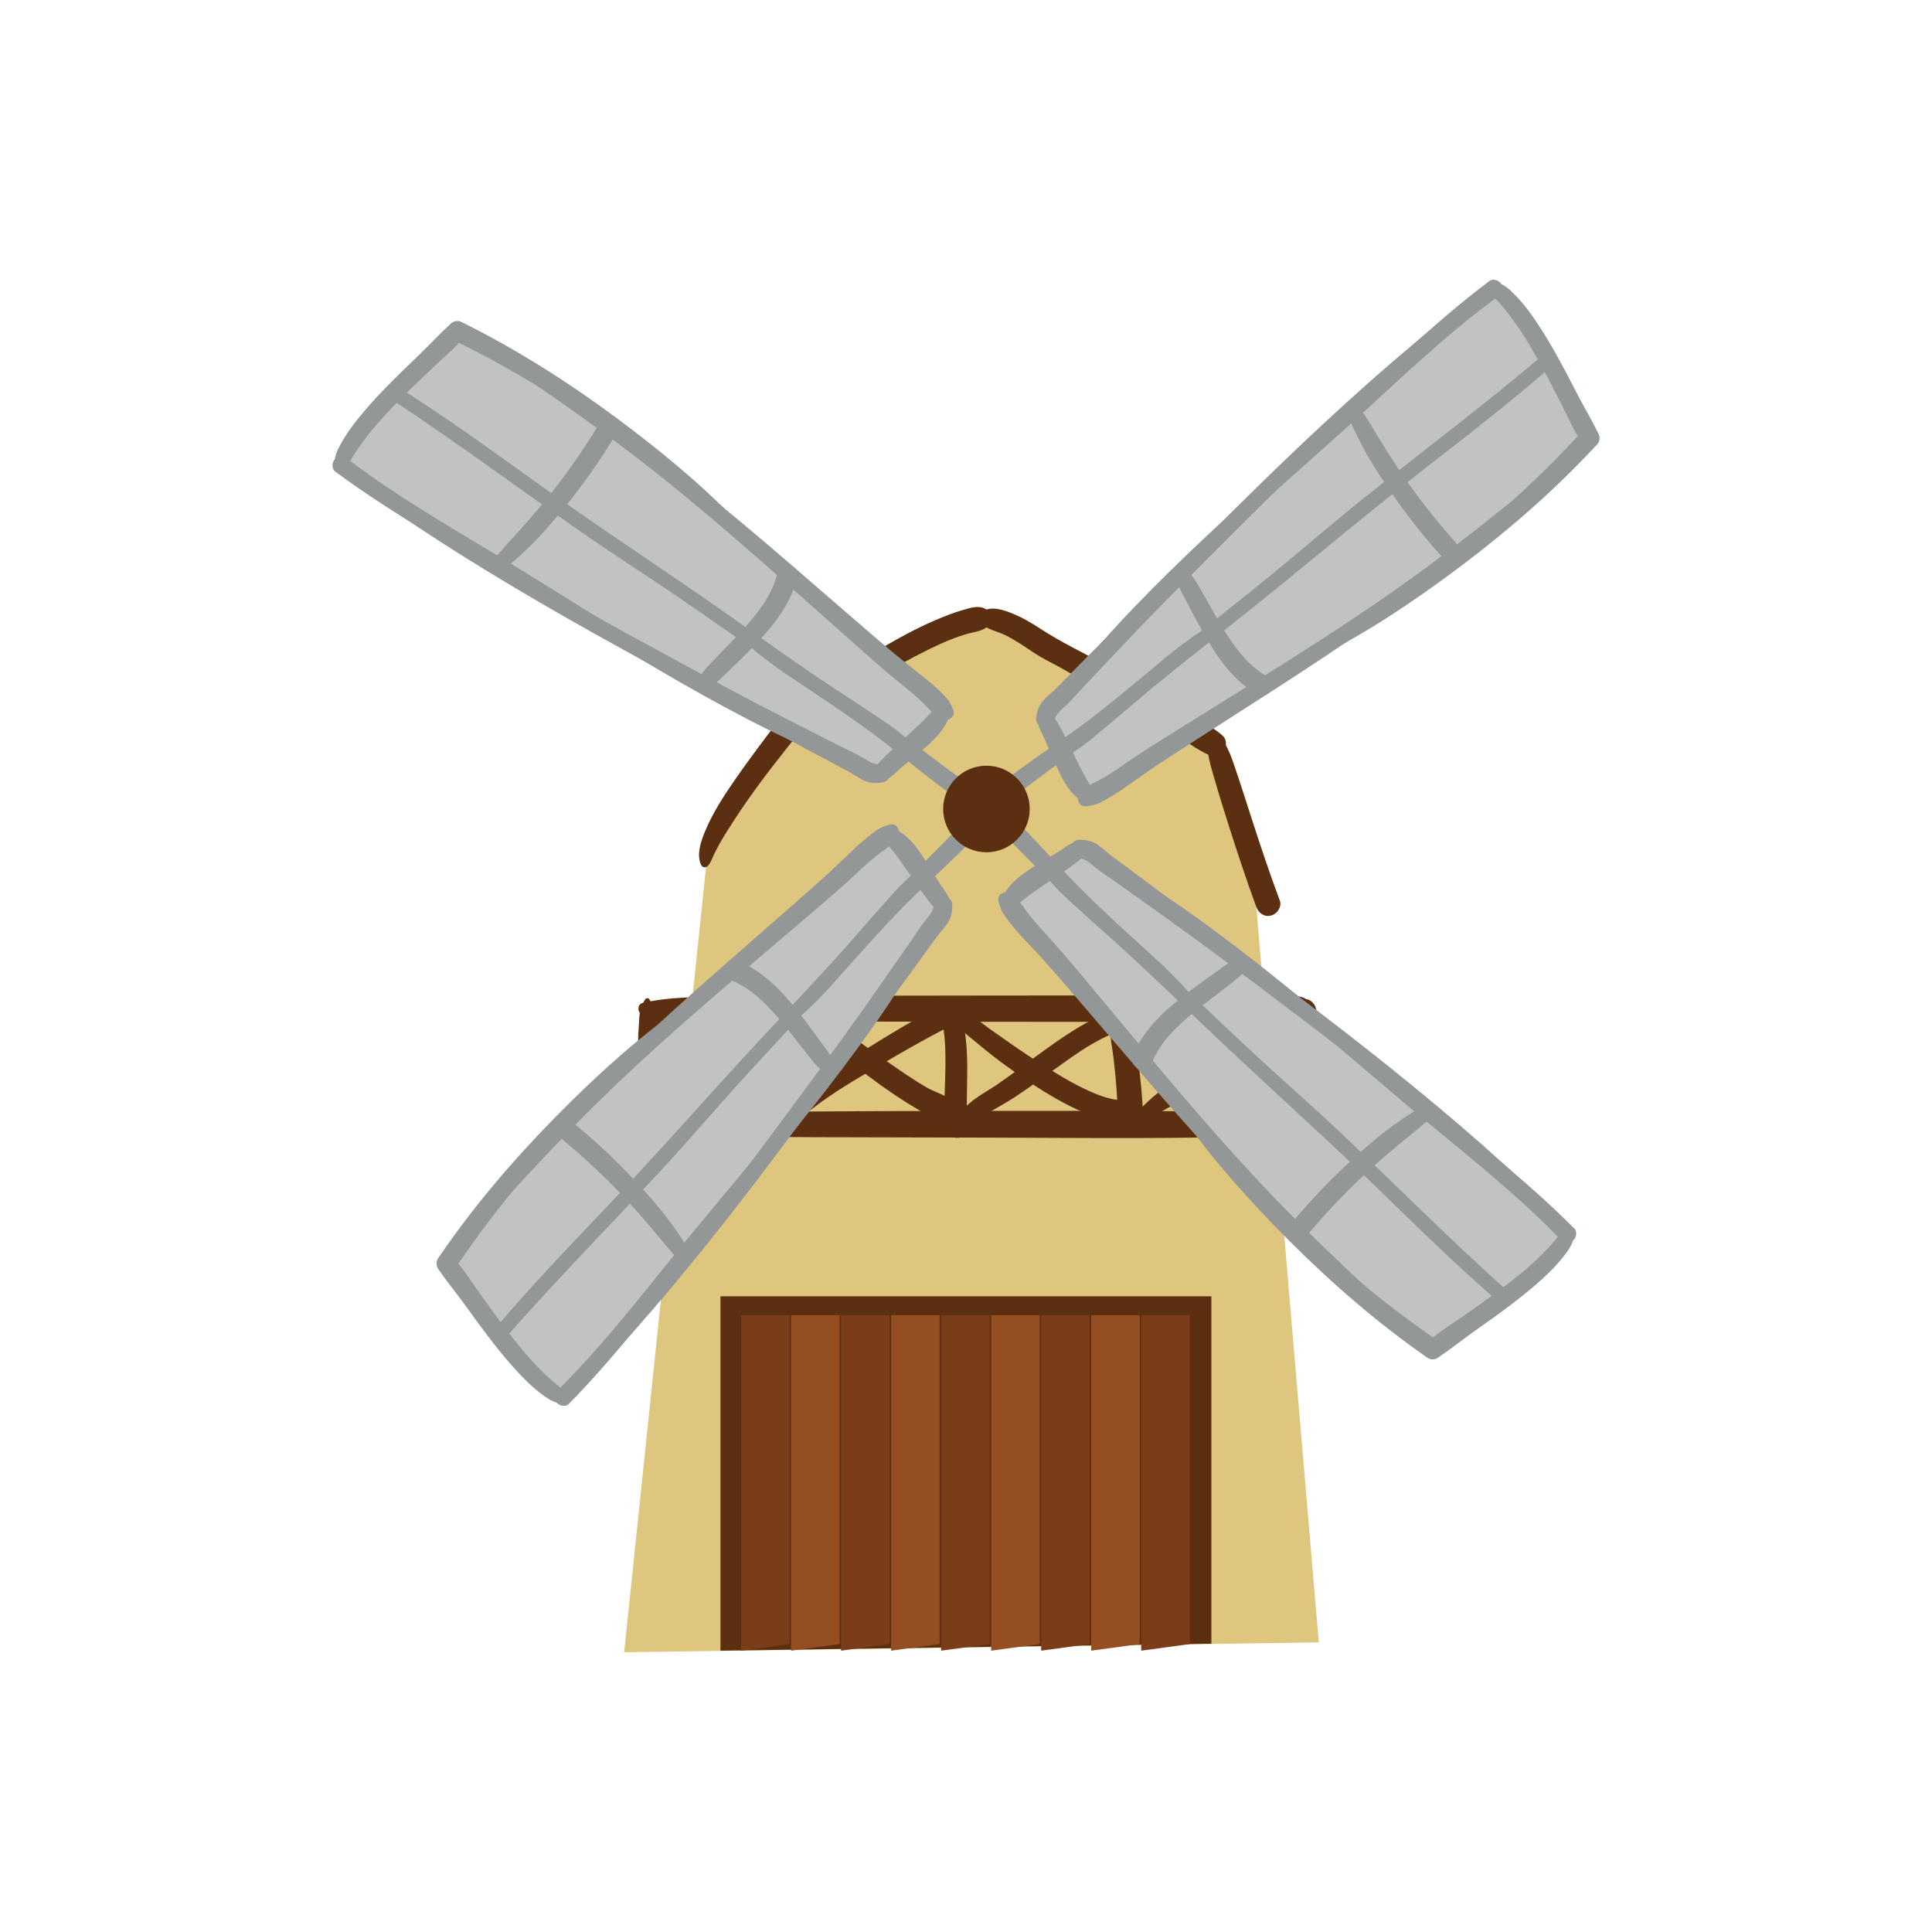 <?xml version="1.0" encoding="utf-8"?>
<!-- Generator: Adobe Illustrator 16.0.0, SVG Export Plug-In . SVG Version: 6.00 Build 0)  -->
<!DOCTYPE svg PUBLIC "-//W3C//DTD SVG 1.1//EN" "http://www.w3.org/Graphics/SVG/1.1/DTD/svg11.dtd">
<svg version="1.1" id="Layer_1" xmlns="http://www.w3.org/2000/svg" xmlns:xlink="http://www.w3.org/1999/xlink" x="0px" y="0px"
	 width="350px" height="350px" viewBox="0 0 350 350" enable-background="new 0 0 350 350" xml:space="preserve">
<g>
	<g>
		<path fill="#DFC67F" d="M177.984,110.789c0,0-18.394,6.625-31.645,18.586c0,0-16.241,18.578-18.436,27.7L113.073,299.32
			l125.841-1.782l-11.32-133.227l-8.833-30.149L177.984,110.789z"/>
		<g>
			<path fill="#5B2F10" d="M127.904,157.075c0.685-0.227,1.157-1.718,1.471-2.35c0.587-1.178,1.218-2.338,1.91-3.458
				c1.778-2.873,3.638-5.645,5.625-8.379c1.882-2.591,3.854-5.116,5.841-7.628c0.746-0.944,1.497-1.886,2.236-2.836
				c0.754-0.97,1.455-1.734,1.352-3.049c-0.087-1.099-1.077-2.09-2.25-1.714c-1.219,0.392-1.779,1.158-2.505,2.137
				c-0.764,1.03-1.543,2.049-2.317,3.072c-2.108,2.786-4.192,5.591-6.179,8.466c-2.003,2.898-3.985,5.964-5.345,9.225
				c-0.539,1.292-0.991,2.569-1.099,3.975C126.594,155.197,126.74,157.46,127.904,157.075L127.904,157.075z"/>
			<path fill="#5B2F10" d="M143.263,131.256c1.457,0.265,2.966-0.669,4.184-1.394c1.48-0.881,2.937-1.806,4.403-2.709
				c3.118-1.921,6.202-3.89,9.373-5.727c3.109-1.801,6.286-3.508,9.571-4.968c1.339-0.596,2.717-1.105,4.115-1.548
				c1.455-0.46,3.618-0.497,4.413-1.997c0.378-0.713,0.332-1.649-0.287-2.226c-1.343-1.25-3.14-0.598-4.694-0.151
				c-1.634,0.47-3.22,1.1-4.782,1.767c-3.393,1.449-6.635,3.202-9.812,5.072c-3.274,1.927-6.469,3.985-9.651,6.06
				c-1.456,0.949-2.887,1.936-4.332,2.901c-1.193,0.797-3,1.845-3.419,3.302C142.16,130.281,142.563,131.128,143.263,131.256
				L143.263,131.256z"/>
			<path fill="#5B2F10" d="M177.712,112.909c1.081,1.155,3.067,1.473,4.461,2.178c1.794,0.908,3.473,2.056,5.139,3.172
				c1.613,1.081,3.451,1.923,5.144,2.878c1.838,1.038,3.672,2.086,5.501,3.141c3.497,2.018,6.973,4.075,10.439,6.143
				c1.807,1.077,3.604,2.166,5.398,3.262c1.808,1.104,3.582,2.426,5.543,3.229c2.053,0.841,3.702-2.264,2.132-3.663
				c-1.569-1.399-3.591-2.394-5.383-3.487c-1.795-1.095-3.597-2.178-5.402-3.253c-3.609-2.149-7.256-4.233-10.917-6.291
				c-3.667-2.061-7.561-3.888-11.081-6.184c-1.706-1.111-3.429-2.154-5.322-2.916c-1.56-0.627-3.852-1.41-5.379-0.33
				C177.266,111.299,177.08,112.234,177.712,112.909L177.712,112.909z"/>
			<path fill="#5B2F10" d="M218.761,134.162c-0.191,2.441,0.674,4.894,1.335,7.215c0.737,2.592,1.546,5.16,2.36,7.729
				c1.617,5.1,3.296,10.182,5.138,15.205c0.413,1.126,1.48,1.877,2.711,1.539c1.082-0.298,1.958-1.584,1.539-2.711
				c-1.864-5.017-3.563-10.093-5.205-15.187c-0.828-2.566-1.631-5.138-2.501-7.69c-0.827-2.426-1.561-4.992-3.213-6.997
				C220.154,132.332,218.839,133.178,218.761,134.162L218.761,134.162z"/>
		</g>
		<g>
			<path fill="#5B2F10" d="M116.731,204.51c2.007,1.404,4.486,1.121,6.836,1.186c2.75,0.075,5.499,0.131,8.25,0.16
				c5.295,0.055,10.59,0.146,15.885,0.158c10.64,0.025,21.281,0.052,31.921,0.077c17.413,0.042,34.868,0.286,52.271-0.381
				c1.57-0.061,3.052-0.195,4.201-0.482c2.021-0.507,1.163-3.623-0.859-3.117c-0.199,0.05-0.398,0.1-0.598,0.149
				c-1.396,0.35-1.396,2.468,0,2.817c0.199,0.05,0.398,0.101,0.598,0.15c2.022,0.506,2.88-2.611,0.859-3.117
				c-0.771-0.193-0.872-0.18-1.635-0.264c-1.16-0.126-2.306-0.21-3.471-0.254c-1.995-0.077-3.992-0.109-5.988-0.146
				c-10.412-0.188-20.819-0.194-31.232-0.205c-21.285-0.021-42.572,0.039-63.856,0.26c-2.328,0.024-4.654,0.094-6.981,0.158
				c-2.185,0.06-4.342-0.135-6.202,1.167C116.107,203.264,116.107,204.073,116.731,204.51L116.731,204.51z"/>
			<path fill="#5B2F10" d="M116.884,181.043c-0.377,0.66-0.691,1.066-0.869,1.812c-0.224,0.938-0.21,1.967-0.284,2.923
				c-0.167,2.145-0.171,4.297-0.218,6.446c-0.046,2.148-0.092,4.297-0.138,6.446c-0.038,1.763-0.489,4.1,1.019,5.383
				c0.543,0.464,1.199,0.464,1.743,0c1.354-1.153,1.096-3.13,1.034-4.739c-0.083-2.146-0.094-4.297-0.14-6.445
				c-0.046-2.145-0.015-4.308-0.181-6.446c-0.076-0.98-0.115-1.972-0.249-2.946c-0.143-1.043-0.448-1.546-0.954-2.433
				C117.482,180.757,117.047,180.757,116.884,181.043L116.884,181.043z"/>
			<path fill="#5B2F10" d="M116.434,183.769c2.295,0.507,4.398,0.81,6.756,0.923c2.587,0.125,5.171,0.184,7.761,0.224
				c5.172,0.083,10.344,0.1,15.517,0.119c10.331,0.04,20.661,0.059,30.992,0.068c10.082,0.01,20.165,0.02,30.247,0.029
				c5.131,0.005,10.262,0.01,15.393,0.015c2.561,0.002,5.121-0.031,7.681-0.077c1.278-0.023,2.559-0.023,3.836-0.091
				c1.259-0.065,1.979-0.447,2.938-1.229c0.568-0.464,0.568-1.581,0-2.045c-0.709-0.578-1.349-1.117-2.3-1.185
				c-1.277-0.091-2.556-0.102-3.835-0.124c-2.561-0.046-5.119-0.07-7.68-0.086c-5.129-0.033-10.261,0.007-15.391,0.012
				c-10.297,0.01-20.593,0.02-30.89,0.029c-10.115,0.01-20.23,0.026-30.345,0.065c-5.173,0.02-10.345,0.028-15.517,0.11
				c-2.589,0.042-5.174,0.079-7.761,0.204c-2.574,0.124-4.895,0.4-7.402,0.954C115.399,181.913,115.399,183.54,116.434,183.769
				L116.434,183.769z"/>
			<path fill="#5B2F10" d="M119.187,204.238c1.029-0.339,1.814-1.151,2.645-1.814c1.101-0.881,2.201-1.763,3.299-2.647
				c2.758-2.221,5.564-4.382,8.306-6.622c2.414-1.972,4.852-3.921,7.182-5.99c0.662-0.588,1.417-1.171,1.976-1.863
				c0.459-0.57,0.837-1.384,0.556-2.134c-0.085-0.3-0.236-0.561-0.457-0.782c0.365,0.687,0.429,0.766,0.19,0.238
				c-0.058-0.122-0.149-0.229-0.244-0.324c-0.42-0.426-1.054-0.475-1.568-0.202c0.399-0.212,2.034,0.164,0.838-0.168
				c-0.319-0.089-0.721-0.123-1.043-0.014c-0.557,0.189-0.983,0.483-1.399,0.888c-0.729,0.707-1.5,1.372-2.268,2.038
				c-2.342,2.033-4.68,4.069-7.034,6.088c-2.488,2.134-4.919,4.336-7.342,6.541c-1.039,0.944-2.063,1.897-3.051,2.895
				c-0.746,0.753-1.594,1.493-1.934,2.526C117.583,203.667,118.41,204.494,119.187,204.238L119.187,204.238z"/>
			<path fill="#5B2F10" d="M117.627,183.021c0.214,2.246,1.503,3.72,3.079,5.245c2.24,2.169,4.716,4.092,7.233,5.927
				c2.716,1.98,5.476,3.901,8.213,5.853c1.22,0.868,2.433,1.746,3.632,2.642c1.2,0.896,2.354,2.11,3.978,1.49
				c0.467-0.178,0.99-0.525,1.074-1.073c0.441-2.893-3.472-4.695-5.517-6.143c-2.604-1.843-5.236-3.645-7.842-5.481
				c-2.489-1.756-4.974-3.521-7.424-5.33c-0.963-0.711-1.878-1.483-2.812-2.232c-0.685-0.551-1.501-0.937-2.161-1.5
				C118.578,181.986,117.55,182.211,117.627,183.021L117.627,183.021z"/>
			<path fill="#5B2F10" d="M142.475,181.725c-0.809,1.367-0.879,3.149-1.01,4.689c-0.18,2.124-0.344,4.248-0.42,6.378
				c-0.079,2.209,0.061,4.4,0.356,6.59c0.235,1.738,0.554,4.209,2.319,5.035c0.804,0.376,1.869,0.107,2.101-0.854
				c0.408-1.691-0.535-3.491-0.805-5.178c-0.317-1.981-0.302-4.038-0.318-6.039c-0.016-1.979,0.065-3.956,0.147-5.932
				c0.063-1.518,0.176-3.32-0.609-4.689C143.852,181.057,142.862,181.07,142.475,181.725L142.475,181.725z"/>
			<path fill="#5B2F10" d="M145.368,201.615c-0.028-0.189-0.458,0.112,0.011-0.006c0.178-0.044,0.31-0.112,0.451-0.232
				c0.27-0.204,0.096-0.184-0.521,0.062c0.465,0.079,0.401,0.044-0.19-0.105c0.631,0.303,1.177,0.208,1.715-0.222
				c3.825-3.057,8.296-5.636,12.539-8.124c4.172-2.448,8.391-4.899,12.719-7.065c2.317-1.159,0.282-4.625-2.028-3.469
				c-4.442,2.223-8.709,4.809-12.919,7.439c-4.308,2.691-9.392,5.413-12.534,9.503c-0.301,0.393-0.226,1.029,0,1.429
				c-0.097-0.172,0.103-0.855-0.146-0.242c-0.087,0.215-0.009,0.551,0.116,0.737c-0.174-0.26-0.076-0.238-0.076,0.121
				c0,0.169,0.056,0.336,0.141,0.479C144.888,202.334,145.431,202.037,145.368,201.615L145.368,201.615z"/>
			<path fill="#5B2F10" d="M143.252,183.12c0.27,1.102,1.583,1.988,2.392,2.707c1.165,1.037,2.373,2.008,3.613,2.952
				c2.767,2.109,5.509,4.253,8.294,6.339c2.628,1.969,5.333,3.85,8.16,5.524c1.68,0.996,6.226,4.08,7.67,1.379
				c1.401-2.622-3.605-3.944-5.22-4.858c-2.833-1.604-5.494-3.503-8.165-5.359c-2.856-1.984-5.663-4.039-8.49-6.064
				c-1.258-0.899-2.539-1.709-3.877-2.484c-1.042-0.604-2.493-1.51-3.735-1.265C143.392,182.09,143.14,182.662,143.252,183.12
				L143.252,183.12z"/>
			<path fill="#5B2F10" d="M170.585,182.239c0.07,0.671-0.112,1.335,0.005,2.022c0.152,0.891,0.274,1.778,0.401,2.673
				c0.272,1.926,0.294,3.887,0.285,5.827c-0.018,3.798-0.359,7.601-0.08,11.394c0.193,2.632,4.326,2.638,4.109,0
				c-0.325-3.952-0.021-7.937-0.09-11.897c-0.034-1.971-0.194-3.926-0.477-5.876c-0.131-0.899-0.408-1.764-0.707-2.617
				c-0.359-1.022-1-1.5-1.679-2.258C171.78,180.871,170.491,181.339,170.585,182.239L170.585,182.239z"/>
			<path fill="#5B2F10" d="M174.881,202.466c2.529,0.301,4.968-1.337,7.059-2.546c2.496-1.444,4.84-3.197,7.201-4.848
				c4.448-3.107,8.894-6.76,14.135-8.437c2.346-0.752,1.347-4.447-1.02-3.699c-5.241,1.655-9.828,4.995-14.231,8.184
				c-2.496,1.809-4.933,3.69-7.485,5.421c-2.131,1.442-4.748,2.701-6.302,4.803C173.862,201.853,174.39,202.408,174.881,202.466
				L174.881,202.466z"/>
			<path fill="#5B2F10" d="M172.266,183.213c0.288,2.489,3.31,4.536,5.063,6.018c2.938,2.482,6.077,4.73,9.271,6.873
				c3.053,2.048,6.272,3.932,9.646,5.401c2.286,0.997,5.938,2.701,8.297,1.188c1.276-0.819,0.982-2.602-0.403-3.088
				c-0.704-0.248-1.951-0.34-2.922-0.564c-1.343-0.31-2.642-0.821-3.895-1.387c-3.179-1.435-6.155-3.281-9.095-5.146
				c-2.999-1.901-5.879-3.979-8.79-6.009c-1.841-1.284-4.336-3.737-6.73-3.726C172.487,182.773,172.238,182.973,172.266,183.213
				L172.266,183.213z"/>
			<path fill="#5B2F10" d="M201.223,182.346c-0.646,3.189,0.213,6.718,0.573,9.913c0.376,3.324,0.663,6.671,0.68,10.018
				c0.016,2.965,4.669,2.963,4.597,0c-0.082-3.354-0.44-6.693-0.867-10.018s-0.615-7.32-2.367-10.255
				C203.237,180.999,201.477,181.091,201.223,182.346L201.223,182.346z"/>
			<path fill="#5B2F10" d="M206.574,202.097c0.023,0.029,0.049,0.058,0.072,0.086c0.222,0.259,0.612,0.319,0.925,0.245
				c2.49-0.596,4.708-2.097,6.792-3.534c2.534-1.748,4.987-3.604,7.478-5.412c4.586-3.33,9.465-6.773,15.057-8.11
				c2.801-0.671,1.61-5.032-1.189-4.315c-5.796,1.485-10.847,4.959-15.522,8.563c-2.452,1.891-4.841,3.855-7.232,5.822
				c-2.124,1.747-4.436,3.375-6.307,5.397c-0.221,0.239-0.355,0.601-0.244,0.925C206.446,201.891,206.485,201.994,206.574,202.097
				L206.574,202.097z"/>
			<path fill="#5B2F10" d="M202.195,182.965c0.747,1.145,1.144,2.326,2.189,3.289c1.106,1.018,2.304,1.948,3.495,2.864
				c2.705,2.078,5.479,4.055,8.317,5.948c5.49,3.664,11.22,7,17.377,9.414c1.284,0.504,2.771-0.542,3.107-1.764
				c0.395-1.435-0.483-2.606-1.765-3.108c-5.732-2.248-11.18-5.26-16.451-8.423c-2.764-1.658-5.479-3.401-8.168-5.178
				c-1.265-0.837-2.542-1.65-3.814-2.474c-1.184-0.766-2.477-0.818-3.756-1.263C202.34,182.137,201.975,182.627,202.195,182.965
				L202.195,182.965z"/>
			<path fill="#5B2F10" d="M235.226,181.543c1.568,0.742,1.879,2.966,2.223,4.458c0.508,2.206,0.915,4.444,1.243,6.686
				c0.532,3.632,1.289,8.105-0.455,11.592c-1.431,2.858-6.273,1.426-4.916-1.585c1.555-3.444,0.566-7.773,0.147-11.314
				c-0.264-2.227-0.575-4.5-0.43-6.752C233.092,183.789,233.697,180.819,235.226,181.543L235.226,181.543z"/>
		</g>
		<polygon fill="#5B2F10" points="130.519,299.035 130.519,234.838 219.453,234.838 219.453,297.771 		"/>
		<polygon fill="#7B3C19" points="206.744,299.035 206.744,238.248 215.539,238.248 215.539,297.839 		"/>
		<polygon fill="#954E21" points="197.682,299.035 197.682,238.248 206.477,238.248 206.477,297.839 		"/>
		<polygon fill="#7B3C19" points="188.619,299.035 188.619,238.248 197.414,238.248 197.414,297.839 		"/>
		<polygon fill="#954E21" points="179.557,299.035 179.557,238.248 188.352,238.248 188.352,297.839 		"/>
		<polygon fill="#7B3C19" points="170.495,299.035 170.495,238.248 179.289,238.248 179.289,297.839 		"/>
		<polygon fill="#954E21" points="161.432,299.035 161.432,238.248 170.227,238.248 170.227,297.839 		"/>
		<polygon fill="#7B3C19" points="152.37,299.035 152.37,238.248 161.165,238.248 161.165,297.839 		"/>
		<polygon fill="#954E21" points="143.307,299.035 143.307,238.248 152.102,238.248 152.102,297.839 		"/>
		<polygon fill="#7B3C19" points="134.245,299.035 134.245,238.248 143.04,238.248 143.04,297.839 		"/>
		<g>
			<g>
				<g>
					<path fill="#C1C2C2" d="M288.002,77.46c0,0-29.391,34.43-92.018,65.642l-7.068-14.031c0,0,70.702-70.282,82.433-76.57
						C271.349,52.5,285.716,72.341,288.002,77.46z"/>
					<g>
						<path fill="#949798" d="M189.671,130.804c7.803-9.897,16.473-18.908,25.648-27.535c9.158-8.611,18.672-16.846,28.019-25.25
							c9.208-8.278,18.065-17.022,28.081-24.344c0.702-0.513,1.048-1.376,0.573-2.186c-0.401-0.686-1.487-1.098-2.185-0.573
							c-10.817,8.14-20.403,17.797-30.288,27.012c-9.201,8.578-18.728,16.818-27.688,25.652
							c-8.313,8.196-16.519,16.836-22.853,26.689C188.712,130.686,189.358,131.199,189.671,130.804L189.671,130.804z"/>
						<path fill="#949798" d="M270.014,52.582c0.281,1.012,1.365,1.988,2.046,2.778c0.852,0.99,1.636,2.04,2.398,3.1
							c1.665,2.316,3.109,4.79,4.487,7.285c1.393,2.522,2.695,5.094,4.01,7.657c1.156,2.255,2.197,4.766,3.683,6.827
							c1.269,1.759,3.815,0.279,2.899-1.695c-1.08-2.331-2.464-4.563-3.641-6.851c-1.369-2.658-2.745-5.31-4.216-7.914
							c-1.447-2.565-2.995-5.08-4.755-7.444c-0.827-1.112-1.722-2.151-2.694-3.137c-0.813-0.822-1.999-1.869-3.182-1.967
							C270.345,51.163,269.838,51.951,270.014,52.582L270.014,52.582z"/>
						<path fill="#949798" d="M287.397,79.564c-8.827,7.463-17.724,14.777-26.966,21.726c-10.607,7.974-21.763,15.119-33.011,22.146
							c-5.369,3.355-10.751,6.689-16.118,10.047c-2.555,1.599-5.093,3.204-7.564,4.929c-1.208,0.843-2.435,1.653-3.701,2.405
							c-1.345,0.799-2.781,1.379-4.053,2.284c-1.13,0.804-0.931,3.169,0.802,2.957c0.843-0.103,1.561-0.206,2.334-0.573
							c0.708-0.336,1.39-0.725,2.064-1.123c1.498-0.882,2.921-1.895,4.331-2.908c2.793-2.006,5.663-3.881,8.553-5.748
							c5.91-3.819,11.853-7.59,17.763-11.411c11.017-7.121,21.888-14.453,32.145-22.643c4.495-3.589,8.917-7.273,13.241-11.066
							c3.77-3.307,7.436-6.691,10.688-10.517C288.204,79.718,287.751,79.266,287.397,79.564L287.397,79.564z"/>
						<path fill="#949798" d="M189.641,130.219c0.366,2.432,1.689,4.909,2.724,7.139c0.624,1.346,1.262,2.686,1.912,4.02
							c0.547,1.121,1.085,2.847,2.045,3.67c0.895,0.767,2.013,0.015,1.856-1.081c-0.166-1.161-1.193-2.465-1.734-3.501
							c-0.732-1.403-1.443-2.818-2.146-4.237c-1.097-2.216-2.114-4.664-3.63-6.606C190.24,129.074,189.562,129.696,189.641,130.219
							L189.641,130.219z"/>
						<path fill="#949798" d="M193.586,136.676c2.701-1.347,4.923-3.498,7.229-5.406c2.642-2.186,5.237-4.426,7.882-6.607
							c5.333-4.398,10.791-8.647,16.204-12.947c10.938-8.688,21.555-17.754,32.581-26.334c7.986-6.214,16.027-12.41,23.64-19.083
							c1.239-1.086-0.558-2.841-1.796-1.795c-10.63,8.983-21.76,17.331-32.62,26.028c-5.454,4.367-10.716,8.959-16.125,13.38
							c-5.368,4.388-10.838,8.65-16.202,13.043c-3.724,3.051-7.455,6.112-11.037,9.33c-1.813,1.629-3.615,3.27-5.409,4.919
							c-1.626,1.495-3.166,3.133-4.937,4.462C192.403,136.113,192.898,137.018,193.586,136.676L193.586,136.676z"/>
						<path fill="#949798" d="M236.682,119.812c2.421-1.04,4.739-2.065,7.042-3.369c2.442-1.383,4.863-2.807,7.226-4.321
							c4.737-3.038,9.344-6.269,13.834-9.661c8.755-6.614,17.029-13.824,24.485-21.885c1.577-1.705-0.987-4.272-2.548-2.549
							c-7.255,8.009-15.337,15.315-23.747,22.089c-4.295,3.46-8.722,6.764-13.237,9.929c-2.202,1.542-4.4,3.09-6.633,4.589
							c-2.276,1.53-4.448,3.155-6.669,4.752C236.173,119.575,236.393,119.936,236.682,119.812L236.682,119.812z"/>
						<path fill="#949798" d="M197.552,143.608c-1.328-2.399-2.617-4.76-3.705-7.288c-0.553-1.285-1.069-2.584-1.617-3.872
							c-0.503-1.185-0.942-2.604-2.162-3.213c-0.938-0.47-2,0.106-2.049,1.176c-0.057,1.248,0.725,2.356,1.223,3.466
							c0.61,1.358,1.173,2.737,1.772,4.099c1.122,2.547,2.506,5.677,5.012,7.159C197.008,145.716,198.087,144.575,197.552,143.608
							L197.552,143.608z"/>
						<path fill="#949798" d="M270.812,51.577c-2.813,0.677-5.054,2.644-7.236,4.443c-2.411,1.987-4.787,4.02-7.186,6.023
							c-5.442,4.543-10.734,9.258-15.94,14.069c-10.503,9.706-20.591,19.883-30.667,30.029c-4.125,4.154-8.292,8.265-12.409,12.425
							c-1.994,2.016-3.982,4.038-5.964,6.066c-0.72,0.737-1.542,1.36-2.254,2.104c-0.918,0.959-1.289,2.057-1.443,3.348
							c-0.23,1.922,2.771,2.19,3.278,0.443c0.319-1.103,1.048-1.758,1.874-2.508c1.277-1.157,2.406-2.496,3.585-3.751
							c2.436-2.592,4.884-5.172,7.329-7.754c4.923-5.198,9.963-10.28,15.02-15.347c10.091-10.11,20.231-20.176,30.798-29.792
							c3.771-3.432,7.592-6.798,11.448-10.132c1.763-1.522,3.47-3.108,5.246-4.614c1.661-1.409,3.408-2.707,5.059-4.128
							C271.791,52.121,271.316,51.455,270.812,51.577L270.812,51.577z"/>
						<path fill="#949798" d="M244.245,73.267c-0.387,1.059,0.091,2.321,0.499,3.304c0.555,1.333,1.217,2.619,1.877,3.903
							c1.335,2.599,2.947,5.108,4.577,7.53c3.202,4.754,6.749,9.313,10.638,13.526c1.563,1.695,4.054-0.822,2.519-2.52
							c-3.742-4.142-7.213-8.494-10.355-13.109c-1.581-2.322-3.088-4.682-4.541-7.085c-0.679-1.124-1.349-2.26-2.057-3.365
							c-0.625-0.974-1.354-2.171-2.514-2.549C244.601,72.808,244.339,73.009,244.245,73.267L244.245,73.267z"/>
						<path fill="#949798" d="M212.662,103.546c0.053,0.953,0.545,1.812,0.906,2.681c0.456,1.098,1.078,2.135,1.618,3.194
							c1.063,2.089,2.178,4.161,3.358,6.188c2.311,3.967,5.146,7.869,9.22,10.168c2.073,1.171,3.939-2.033,1.86-3.183
							c-3.729-2.063-6.225-5.715-8.383-9.28c-1.16-1.915-2.202-3.897-3.34-5.825c-0.928-1.572-2.052-3.963-3.792-4.775
							C213.497,102.429,212.618,102.756,212.662,103.546L212.662,103.546z"/>
					</g>
					<path fill="#949798" d="M220.636,112.711c-1.012,0.579-2.066,1.075-3.072,1.662c-1.117,0.651-2.159,1.486-3.204,2.245
						c-2.002,1.453-3.884,3.089-5.786,4.668c-3.802,3.155-7.586,6.312-11.518,9.305c-3.75,2.855-7.708,5.426-11.52,8.198
						c-1.895,1.377-3.756,2.804-5.551,4.31c-0.901,0.757-1.775,1.548-2.626,2.363c-0.86,0.826-1.896,1.652-1.77,2.968
						c0.071,0.731,0.557,1.337,1.341,1.341c1.235,0.007,1.859-0.781,2.653-1.594c0.819-0.84,1.683-1.636,2.561-2.415
						c1.718-1.527,3.531-2.946,5.367-4.328c3.776-2.843,7.647-5.561,11.331-8.526c3.832-3.083,7.526-6.322,11.182-9.609
						c1.866-1.678,3.791-3.294,5.645-4.983c0.869-0.792,1.755-1.565,2.64-2.34c0.97-0.849,1.812-1.82,2.799-2.653
						C221.453,113.03,221.01,112.498,220.636,112.711L220.636,112.711z"/>
				</g>
				<g>
					<path fill="#C1C2C2" d="M81.129,230.773c0,0,23.956-38.409,81.26-78.566l9.072,12.827c0,0-59.492,79.993-70.161,87.952
						C101.301,252.986,84.15,235.496,81.129,230.773z"/>
					<g>
						<path fill="#949798" d="M170.458,163.432c-6.248,10.945-13.485,21.143-21.279,31.035c-7.78,9.873-15.966,19.429-23.964,29.127
							c-7.876,9.553-15.339,19.515-24.158,28.24c-0.618,0.611-0.831,1.517-0.243,2.247c0.5,0.618,1.635,0.865,2.246,0.242
							c9.491-9.654,17.537-20.628,25.945-31.207c7.827-9.847,16.025-19.409,23.576-29.476c7.005-9.338,13.836-19.1,18.639-29.784
							C171.423,163.406,170.708,162.995,170.458,163.432L170.458,163.432z"/>
						<path fill="#949798" d="M102.61,252.707c-0.429-0.959-1.645-1.763-2.435-2.443c-0.99-0.853-1.921-1.774-2.832-2.71
							c-1.991-2.043-3.787-4.274-5.52-6.538c-1.751-2.287-3.421-4.638-5.101-6.978c-1.478-2.059-2.879-4.388-4.655-6.205
							c-1.515-1.552-3.814,0.29-2.616,2.106c1.415,2.145,3.113,4.148,4.618,6.234c1.747,2.426,3.501,4.845,5.341,7.202
							c1.813,2.321,3.717,4.578,5.807,6.655c0.982,0.977,2.022,1.872,3.131,2.702c0.925,0.692,2.254,1.553,3.438,1.473
							C102.493,254.159,102.877,253.306,102.61,252.707L102.61,252.707z"/>
						<path fill="#949798" d="M81.416,228.603c7.622-8.69,15.335-17.243,23.444-25.486c9.306-9.459,19.277-18.18,29.359-26.799
							c4.812-4.114,9.64-8.209,14.449-12.326c2.29-1.961,4.561-3.925,6.75-5.997c1.069-1.013,2.162-1.996,3.303-2.928
							c1.211-0.99,2.545-1.776,3.668-2.859c0.999-0.963,0.45-3.272-1.231-2.806c-0.819,0.228-1.513,0.436-2.223,0.913
							c-0.65,0.438-1.267,0.923-1.875,1.417c-1.35,1.094-2.607,2.307-3.853,3.518c-2.464,2.399-5.024,4.679-7.604,6.953
							c-5.278,4.654-10.595,9.265-15.874,13.919c-9.838,8.676-19.5,17.54-28.429,27.161c-3.913,4.217-7.739,8.516-11.453,12.909
							c-3.237,3.829-6.36,7.72-9.009,11.985C80.595,228.571,81.11,228.951,81.416,228.603L81.416,228.603z"/>
						<path fill="#949798" d="M170.575,164.005c-0.724-2.351-2.399-4.604-3.752-6.656c-0.817-1.238-1.647-2.468-2.488-3.691
							c-0.707-1.027-1.495-2.654-2.566-3.326c-0.998-0.625-1.992,0.284-1.676,1.344c0.337,1.124,1.546,2.261,2.234,3.206
							c0.933,1.279,1.846,2.573,2.75,3.872c1.413,2.029,2.783,4.298,4.571,5.994C170.151,165.226,170.73,164.511,170.575,164.005
							L170.575,164.005z"/>
						<path fill="#949798" d="M165.716,158.206c-2.473,1.732-4.351,4.189-6.349,6.418c-2.288,2.553-4.522,5.153-6.814,7.703
							c-4.622,5.141-9.389,10.152-14.104,15.207c-9.529,10.216-18.681,20.756-28.314,30.877
							c-6.976,7.33-14.009,14.649-20.546,22.379c-1.064,1.258,0.973,2.727,2.042,1.509c9.18-10.462,18.948-20.366,28.398-30.579
							c4.746-5.128,9.269-10.45,13.962-15.625c4.657-5.136,9.435-10.162,14.087-15.303c3.23-3.57,6.466-7.15,9.53-10.864
							c1.552-1.879,3.09-3.77,4.62-5.667c1.387-1.72,2.667-3.568,4.22-5.146C166.968,158.586,166.344,157.765,165.716,158.206
							L165.716,158.206z"/>
						<path fill="#949798" d="M125.598,181.275c-2.24,1.389-4.38,2.746-6.464,4.377c-2.209,1.729-4.393,3.497-6.504,5.346
							c-4.235,3.707-8.31,7.585-12.247,11.605c-7.677,7.84-14.791,16.198-20.968,25.276c-1.307,1.92,1.61,4.077,2.898,2.142
							c5.986-8.996,12.896-17.42,20.206-25.367c3.735-4.059,7.622-7.983,11.619-11.783c1.948-1.853,3.892-3.709,5.876-5.523
							c2.026-1.852,3.932-3.779,5.892-5.689C126.136,181.435,125.866,181.11,125.598,181.275L125.598,181.275z"/>
						<path fill="#949798" d="M160.764,151.938c1.67,2.176,3.294,4.319,4.745,6.657c0.737,1.188,1.441,2.397,2.173,3.589
							c0.674,1.097,1.319,2.435,2.615,2.857c0.999,0.326,1.963-0.402,1.852-1.467c-0.129-1.242-1.066-2.223-1.723-3.246
							c-0.805-1.252-1.566-2.533-2.361-3.791c-1.486-2.352-3.32-5.242-6.018-6.336C160.99,149.773,160.092,151.062,160.764,151.938
							L160.764,151.938z"/>
						<path fill="#949798" d="M101.97,253.82c2.68-1.087,4.604-3.365,6.497-5.468c2.09-2.323,4.138-4.687,6.213-7.023
							c4.708-5.3,9.24-10.748,13.675-16.278c8.948-11.156,17.413-22.717,25.873-34.246c3.463-4.72,6.974-9.403,10.429-14.129
							c1.674-2.289,3.338-4.583,4.997-6.883c0.603-0.835,1.324-1.574,1.917-2.415c0.766-1.084,0.97-2.225,0.932-3.524
							c-0.057-1.935-3.067-1.754-3.308,0.048c-0.153,1.138-0.775,1.895-1.482,2.758c-1.091,1.334-2.009,2.825-2.989,4.242
							c-2.023,2.925-4.063,5.839-6.098,8.755c-4.098,5.87-8.327,11.645-12.577,17.405c-8.479,11.495-17.014,22.954-26.036,34.032
							c-3.22,3.954-6.5,7.85-9.82,11.719c-1.516,1.767-2.969,3.588-4.501,5.341c-1.435,1.64-2.97,3.182-4.392,4.833
							C100.921,253.427,101.489,254.015,101.97,253.82L101.97,253.82z"/>
						<path fill="#949798" d="M125.024,228.429c0.226-1.105-0.434-2.282-0.984-3.193c-0.746-1.236-1.592-2.411-2.435-3.582
							c-1.706-2.371-3.672-4.614-5.644-6.768c-3.872-4.227-8.056-8.209-12.526-11.797c-1.798-1.445-3.887,1.413-2.118,2.864
							c4.316,3.541,8.394,7.33,12.186,11.428c1.909,2.062,3.749,4.172,5.542,6.334c0.838,1.01,1.67,2.034,2.534,3.021
							c0.761,0.871,1.661,1.947,2.863,2.148C124.74,228.935,124.97,228.697,125.024,228.429L125.024,228.429z"/>
						<path fill="#949798" d="M151.765,193.798c-0.193-0.934-0.808-1.711-1.294-2.517c-0.614-1.018-1.382-1.951-2.073-2.919
							c-1.362-1.909-2.772-3.791-4.239-5.62c-2.875-3.581-6.257-7.018-10.627-8.688c-2.224-0.85-3.593,2.594-1.367,3.422
							c3.994,1.487,7.004,4.729,9.667,7.934c1.431,1.723,2.755,3.527,4.167,5.266c1.15,1.416,2.617,3.614,4.459,4.158
							C151.105,195.026,151.926,194.572,151.765,193.798L151.765,193.798z"/>
					</g>
					<path fill="#949798" d="M142.52,185.918c0.915-0.723,1.884-1.37,2.792-2.101c1.008-0.81,1.915-1.788,2.836-2.694
						c1.764-1.733,3.382-3.632,5.029-5.475c3.292-3.684,6.564-7.368,10.009-10.911c3.286-3.38,6.818-6.51,10.176-9.816
						c1.669-1.644,3.298-3.33,4.849-5.085c0.78-0.883,1.526-1.794,2.246-2.727c0.729-0.944,1.631-1.915,1.311-3.198
						c-0.179-0.712-0.749-1.24-1.525-1.127c-1.223,0.177-1.723,1.048-2.388,1.97c-0.686,0.952-1.422,1.867-2.172,2.768
						c-1.474,1.765-3.056,3.438-4.666,5.077c-3.313,3.372-6.737,6.634-9.942,10.112c-3.331,3.617-6.504,7.369-9.632,11.162
						c-1.596,1.936-3.259,3.819-4.842,5.766c-0.742,0.912-1.502,1.809-2.263,2.706c-0.834,0.982-1.521,2.068-2.375,3.039
						C141.664,185.724,142.182,186.185,142.52,185.918L142.52,185.918z"/>
				</g>
			</g>
			<g>
				<g>
					<path fill="#C1C2C2" d="M261.414,244.222c0,0-38.154-24.361-77.703-82.086l12.923-8.936c0,0,79.359,60.335,87.205,71.087
						C283.839,224.287,266.168,241.252,261.414,244.222z"/>
					<g>
						<path fill="#949798" d="M195.021,154.186c10.879,6.364,20.999,13.708,30.809,21.606c9.791,7.883,19.259,16.17,28.872,24.27
							c9.469,7.978,19.351,15.545,27.983,24.456c0.604,0.624,1.508,0.848,2.243,0.267c0.624-0.493,0.883-1.625,0.267-2.244
							c-9.554-9.592-20.44-17.753-30.93-26.273c-9.765-7.931-19.24-16.229-29.225-23.886c-9.264-7.104-18.953-14.038-29.587-18.954
							C195.005,153.22,194.586,153.932,195.021,154.186L195.021,154.186z"/>
						<path fill="#949798" d="M283.574,222.976c-0.965,0.418-1.781,1.626-2.47,2.409c-0.863,0.98-1.795,1.901-2.739,2.802
							c-2.064,1.97-4.315,3.742-6.597,5.451c-2.307,1.727-4.674,3.371-7.031,5.025c-2.075,1.457-4.417,2.834-6.254,4.59
							c-1.568,1.499,0.25,3.816,2.079,2.638c2.158-1.392,4.18-3.068,6.283-4.551c2.443-1.722,4.881-3.451,7.258-5.266
							c2.341-1.788,4.617-3.668,6.717-5.736c0.986-0.973,1.893-2.002,2.734-3.102c0.703-0.917,1.576-2.238,1.51-3.422
							C285.024,223.108,284.175,222.715,283.574,222.976L283.574,222.976z"/>
						<path fill="#949798" d="M259.246,243.913c-8.609-7.713-17.08-15.517-25.236-23.712c-9.36-9.406-17.975-19.47-26.487-29.642
							c-4.063-4.855-8.106-9.726-12.173-14.578c-1.937-2.311-3.876-4.603-5.926-6.814c-1.001-1.08-1.973-2.183-2.893-3.333
							c-0.977-1.222-1.749-2.564-2.82-3.699c-0.952-1.009-3.267-0.484-2.818,1.201c0.218,0.822,0.419,1.519,0.89,2.233
							c0.43,0.655,0.909,1.276,1.396,1.89c1.08,1.361,2.279,2.631,3.478,3.889c2.372,2.489,4.625,5.073,6.871,7.676
							c4.599,5.328,9.153,10.694,13.752,16.021c8.571,9.93,17.332,19.685,26.858,28.715c4.175,3.957,8.433,7.828,12.786,11.589
							c3.795,3.277,7.652,6.441,11.89,9.135C259.205,244.733,259.591,244.223,259.246,243.913L259.246,243.913z"/>
						<path fill="#949798" d="M195.596,154.076c-2.357,0.699-4.629,2.35-6.695,3.682c-1.246,0.804-2.486,1.621-3.717,2.448
							c-1.034,0.696-2.67,1.467-3.353,2.531c-0.637,0.992,0.263,1.996,1.326,1.69c1.127-0.325,2.276-1.521,3.229-2.2
							c1.289-0.919,2.593-1.818,3.901-2.709c2.044-1.392,4.328-2.737,6.042-4.507C196.812,154.512,196.103,153.925,195.596,154.076
							L195.596,154.076z"/>
						<path fill="#949798" d="M189.745,158.873c1.706,2.491,4.143,4.395,6.351,6.416c2.528,2.315,5.105,4.577,7.631,6.896
							c5.092,4.675,10.052,9.495,15.057,14.264c10.114,9.636,20.558,18.9,30.576,28.639c7.255,7.053,14.5,14.164,22.159,20.782
							c1.247,1.077,2.737-0.944,1.531-2.026c-10.363-9.29-20.165-19.161-30.277-28.72c-5.077-4.8-10.351-9.379-15.476-14.126
							c-5.086-4.712-10.063-9.542-15.153-14.248c-3.535-3.268-7.082-6.541-10.763-9.645c-1.863-1.571-3.738-3.13-5.618-4.679
							c-1.705-1.405-3.54-2.705-5.101-4.274C190.139,157.625,189.312,158.24,189.745,158.873L189.745,158.873z"/>
						<path fill="#949798" d="M212.39,199.232c1.363,2.255,2.698,4.409,4.308,6.51c1.706,2.228,3.45,4.43,5.276,6.561
							c3.661,4.274,7.497,8.39,11.476,12.37c7.758,7.759,16.04,14.96,25.053,21.234c1.906,1.326,4.095-1.567,2.173-2.876
							c-8.933-6.081-17.283-13.079-25.152-20.474c-4.02-3.777-7.902-7.706-11.659-11.743c-1.832-1.967-3.668-3.932-5.461-5.935
							c-1.829-2.045-3.738-3.972-5.626-5.951C212.555,198.695,212.227,198.963,212.39,199.232L212.39,199.232z"/>
						<path fill="#949798" d="M183.426,163.758c2.193-1.647,4.354-3.248,6.707-4.674c1.196-0.725,2.412-1.416,3.611-2.135
							c1.104-0.663,2.449-1.293,2.885-2.585c0.336-0.995-0.382-1.967-1.447-1.867c-1.243,0.116-2.233,1.042-3.264,1.688
							c-1.261,0.792-2.549,1.54-3.816,2.321c-2.367,1.461-5.276,3.265-6.398,5.95C181.263,163.509,182.542,164.421,183.426,163.758
							L183.426,163.758z"/>
						<path fill="#949798" d="M284.68,223.627c-1.059-2.691-3.315-4.641-5.398-6.555c-2.301-2.114-4.642-4.188-6.956-6.287
							c-5.251-4.764-10.65-9.354-16.133-13.847c-11.063-9.065-22.533-17.652-33.972-26.233c-4.683-3.512-9.329-7.073-14.018-10.578
							c-2.271-1.698-4.549-3.387-6.83-5.07c-0.829-0.611-1.56-1.339-2.395-1.942c-1.076-0.777-2.215-0.993-3.515-0.969
							c-1.936,0.037-1.787,3.048,0.013,3.308c1.137,0.165,1.887,0.795,2.743,1.511c1.322,1.104,2.804,2.038,4.209,3.033
							c2.903,2.054,5.796,4.124,8.691,6.19c5.826,4.159,11.555,8.45,17.271,12.759c11.404,8.6,22.772,17.256,33.754,26.395
							c3.92,3.262,7.779,6.582,11.614,9.943c1.751,1.535,3.556,3.007,5.292,4.559c1.625,1.451,3.151,3.003,4.787,4.442
							C284.275,224.672,284.869,224.11,284.68,223.627L284.68,223.627z"/>
						<path fill="#949798" d="M259.534,200.306c-1.103-0.237-2.287,0.409-3.204,0.95c-1.244,0.732-2.427,1.565-3.607,2.396
							c-2.389,1.682-4.653,3.623-6.827,5.572c-4.267,3.826-8.293,7.97-11.93,12.401c-1.463,1.782,1.373,3.901,2.843,2.148
							c3.586-4.279,7.418-8.316,11.557-12.065c2.081-1.887,4.211-3.703,6.392-5.475c1.019-0.827,2.052-1.648,3.049-2.502
							c0.878-0.752,1.964-1.64,2.179-2.841C260.036,200.594,259.802,200.362,259.534,200.306L259.534,200.306z"/>
						<path fill="#949798" d="M225.188,173.2c-0.937,0.184-1.72,0.79-2.531,1.268c-1.024,0.604-1.966,1.362-2.939,2.042
							c-1.924,1.342-3.821,2.731-5.666,4.181c-3.611,2.835-7.083,6.182-8.801,10.533c-0.873,2.216,2.558,3.621,3.409,1.404
							c1.529-3.979,4.803-6.954,8.035-9.583c1.737-1.413,3.557-2.719,5.31-4.11c1.429-1.136,3.642-2.579,4.206-4.414
							C226.41,173.873,225.965,173.047,225.188,173.2L225.188,173.2z"/>
					</g>
					<path fill="#949798" d="M217.21,182.361c-0.712-0.923-1.35-1.899-2.069-2.815c-0.8-1.016-1.77-1.933-2.665-2.864
						c-1.715-1.781-3.596-3.42-5.422-5.086c-3.648-3.33-7.298-6.642-10.805-10.124c-3.345-3.321-6.437-6.886-9.707-10.279
						c-1.626-1.687-3.295-3.333-5.034-4.903c-0.874-0.789-1.778-1.545-2.703-2.275c-0.937-0.739-1.897-1.651-3.183-1.344
						c-0.714,0.17-1.248,0.736-1.144,1.513c0.164,1.224,1.031,1.734,1.945,2.408c0.944,0.697,1.852,1.442,2.744,2.203
						c1.75,1.492,3.405,3.092,5.027,4.72c3.337,3.349,6.563,6.808,10.007,10.048c3.582,3.37,7.299,6.582,11.06,9.75
						c1.919,1.617,3.785,3.299,5.714,4.902c0.904,0.751,1.793,1.522,2.682,2.291c0.975,0.844,2.053,1.543,3.014,2.407
						C217.007,183.214,217.474,182.701,217.21,182.361L217.21,182.361z"/>
				</g>
				<g>
					<path fill="#C1C2C2" d="M81.04,60.466c0,0,41.346,18.431,89.021,69.65l-11.454,10.755c0,0-87.433-47.895-96.787-57.363
						C61.82,83.508,76.778,64.109,81.04,60.466z"/>
					<g>
						<path fill="#949798" d="M160.056,139.656c-11.702-4.68-22.8-10.441-33.673-16.796c-10.853-6.344-21.445-13.135-32.153-19.718
							c-10.547-6.485-21.443-12.502-31.302-20.034c-0.691-0.527-1.617-0.614-2.259,0.07c-0.544,0.58-0.631,1.738,0.07,2.258
							c10.871,8.068,22.848,14.524,34.486,21.394c10.833,6.395,21.434,13.195,32.445,19.287
							c10.215,5.651,20.826,11.071,32.07,14.354C160.214,140.608,160.523,139.843,160.056,139.656L160.056,139.656z"/>
						<path fill="#949798" d="M62.277,84.766c0.891-0.557,1.52-1.873,2.085-2.749c0.708-1.098,1.492-2.147,2.293-3.178
							c1.75-2.254,3.711-4.34,5.714-6.369c2.025-2.049,4.122-4.028,6.208-6.014c1.835-1.748,3.948-3.457,5.503-5.465
							c1.328-1.715-0.813-3.739-2.447-2.301c-1.929,1.696-3.678,3.655-5.538,5.433c-2.161,2.066-4.316,4.137-6.396,6.284
							c-2.05,2.115-4.022,4.313-5.791,6.669c-0.832,1.108-1.576,2.261-2.245,3.473c-0.559,1.011-1.227,2.447-0.985,3.608
							C60.822,84.85,61.721,85.113,62.277,84.766L62.277,84.766z"/>
						<path fill="#949798" d="M83.229,60.45c9.658,6.351,19.193,12.811,28.475,19.706c10.653,7.914,20.665,16.587,30.592,25.383
							c4.738,4.199,9.46,8.416,14.202,12.611c2.258,1.998,4.516,3.977,6.871,5.859c1.15,0.92,2.275,1.866,3.355,2.868
							c1.147,1.063,2.11,2.276,3.338,3.239c1.091,0.856,3.302-0.006,2.609-1.606c-0.337-0.78-0.64-1.439-1.21-2.077
							c-0.523-0.583-1.089-1.127-1.662-1.662c-1.27-1.187-2.645-2.264-4.016-3.33c-2.716-2.11-5.327-4.332-7.936-6.573
							c-5.337-4.586-10.637-9.217-15.975-13.803c-9.95-8.548-20.062-16.896-30.822-24.412c-4.716-3.294-9.501-6.491-14.364-9.563
							c-4.239-2.678-8.523-5.236-13.114-7.27C83.147,59.632,82.842,60.196,83.229,60.45L83.229,60.45z"/>
						<path fill="#949798" d="M159.504,139.85c2.228-1.041,4.229-3.01,6.074-4.634c1.114-0.98,2.218-1.972,3.313-2.973
							c0.92-0.841,2.423-1.846,2.94-3c0.482-1.075-0.556-1.935-1.562-1.474c-1.066,0.488-2.026,1.842-2.867,2.655
							c-1.139,1.1-2.294,2.183-3.456,3.258c-1.815,1.68-3.874,3.35-5.307,5.354C158.236,139.6,159.024,140.074,159.504,139.85
							L159.504,139.85z"/>
						<path fill="#949798" d="M164.578,134.238c-2.057-2.21-4.75-3.731-7.233-5.403c-2.844-1.914-5.727-3.768-8.569-5.687
							c-5.729-3.868-11.351-7.899-17.007-11.872c-11.432-8.029-23.133-15.641-34.486-23.786
							c-8.222-5.898-16.441-11.855-24.998-17.264c-1.393-0.881-2.566,1.34-1.213,2.23c11.627,7.649,22.785,15.958,34.203,23.91
							c5.733,3.993,11.628,7.738,17.4,11.673c5.729,3.905,11.367,7.943,17.1,11.842c3.981,2.707,7.974,5.418,12.075,7.942
							c2.075,1.277,4.16,2.541,6.25,3.793c1.895,1.136,3.901,2.149,5.679,3.47C164.374,135.531,165.101,134.8,164.578,134.238
							L164.578,134.238z"/>
						<path fill="#949798" d="M136.195,97.685c-1.683-2.027-3.323-3.96-5.226-5.799c-2.018-1.95-4.069-3.869-6.191-5.705
							c-4.255-3.683-8.659-7.185-13.184-10.53c-8.823-6.522-18.082-12.416-27.925-17.283c-2.082-1.029-3.816,2.157-1.722,3.166
							c9.736,4.688,19.032,10.37,27.912,16.516c4.535,3.139,8.958,6.449,13.273,9.883c2.104,1.674,4.21,3.344,6.28,5.059
							c2.113,1.751,4.286,3.373,6.447,5.051C136.112,98.24,136.396,97.927,136.195,97.685L136.195,97.685z"/>
						<path fill="#949798" d="M170.102,128.47c-1.925,1.954-3.823,3.858-5.939,5.618c-1.076,0.894-2.175,1.759-3.255,2.648
							c-0.994,0.818-2.229,1.641-2.469,2.983c-0.185,1.034,0.669,1.889,1.708,1.632c1.212-0.299,2.055-1.362,2.977-2.154
							c1.13-0.97,2.293-1.9,3.429-2.862c2.125-1.796,4.735-4.011,5.446-6.833C172.279,128.395,170.878,127.683,170.102,128.47
							L170.102,128.47z"/>
						<path fill="#949798" d="M61.086,84.286c1.447,2.505,3.967,4.097,6.311,5.681c2.589,1.75,5.212,3.452,7.812,5.186
							c5.899,3.932,11.92,7.67,18.009,11.3c12.285,7.323,24.903,14.114,37.488,20.903c5.152,2.779,10.275,5.611,15.432,8.381
							c2.498,1.342,5.001,2.675,7.507,4c0.91,0.481,1.741,1.093,2.656,1.565c1.179,0.609,2.338,0.653,3.62,0.437
							c1.908-0.323,1.315-3.279-0.503-3.27c-1.148,0.006-1.984-0.506-2.937-1.087c-1.472-0.896-3.075-1.6-4.613-2.375
							c-3.175-1.602-6.343-3.218-9.513-4.833c-6.38-3.249-12.682-6.642-18.974-10.056c-12.554-6.813-25.081-13.686-37.296-21.095
							c-4.359-2.644-8.67-5.355-12.96-8.11c-1.96-1.258-3.963-2.445-5.911-3.722c-1.822-1.195-3.562-2.502-5.393-3.684
							C61.331,83.192,60.827,83.835,61.086,84.286L61.086,84.286z"/>
						<path fill="#949798" d="M89.414,103.618c1.125,0.071,2.201-0.745,3.027-1.415c1.122-0.909,2.167-1.909,3.212-2.905
							c2.114-2.017,4.064-4.273,5.924-6.523c3.652-4.417,7.02-9.111,9.958-14.034c1.182-1.98-1.936-3.655-3.13-1.702
							c-2.911,4.763-6.103,9.324-9.638,13.646c-1.778,2.174-3.615,4.287-5.509,6.362c-0.885,0.969-1.785,1.934-2.644,2.926
							c-0.757,0.875-1.699,1.914-1.732,3.133C88.874,103.408,89.141,103.601,89.414,103.618L89.414,103.618z"/>
						<path fill="#949798" d="M127.401,125.329c0.899-0.32,1.583-1.036,2.315-1.629c0.923-0.749,1.741-1.639,2.604-2.456
							c1.703-1.613,3.373-3.268,4.982-4.974c3.151-3.34,6.089-7.165,7.141-11.724c0.535-2.319-3.066-3.201-3.58-0.882
							c-0.922,4.161-3.717,7.589-6.524,10.669c-1.508,1.655-3.114,3.215-4.64,4.853c-1.245,1.335-3.22,3.091-3.505,4.99
							C126.093,124.844,126.656,125.594,127.401,125.329L127.401,125.329z"/>
					</g>
					<path fill="#949798" d="M133.932,115.085c0.841,0.806,1.617,1.677,2.464,2.476c0.941,0.887,2.037,1.65,3.061,2.438
						c1.96,1.508,4.063,2.85,6.116,4.227c4.103,2.751,8.203,5.486,12.187,8.409c3.801,2.788,7.388,5.855,11.126,8.725
						c1.857,1.426,3.752,2.808,5.705,4.102c0.982,0.651,1.987,1.265,3.011,1.849c1.035,0.592,2.121,1.351,3.348,0.857
						c0.681-0.274,1.124-0.913,0.906-1.667c-0.344-1.186-1.276-1.562-2.281-2.093c-1.037-0.548-2.045-1.15-3.041-1.771
						c-1.951-1.215-3.826-2.552-5.671-3.921c-3.797-2.816-7.5-5.758-11.387-8.452c-4.042-2.801-8.195-5.426-12.384-8
						c-2.137-1.314-4.232-2.702-6.377-4.001c-1.006-0.609-1.999-1.239-2.993-1.869c-1.088-0.689-2.258-1.222-3.337-1.932
						C134.006,114.21,133.621,114.787,133.932,115.085L133.932,115.085z"/>
				</g>
			</g>
		</g>
	</g>
	<circle fill="#5B2F10" cx="178.702" cy="146.555" r="7.84"/>
</g>
</svg>
